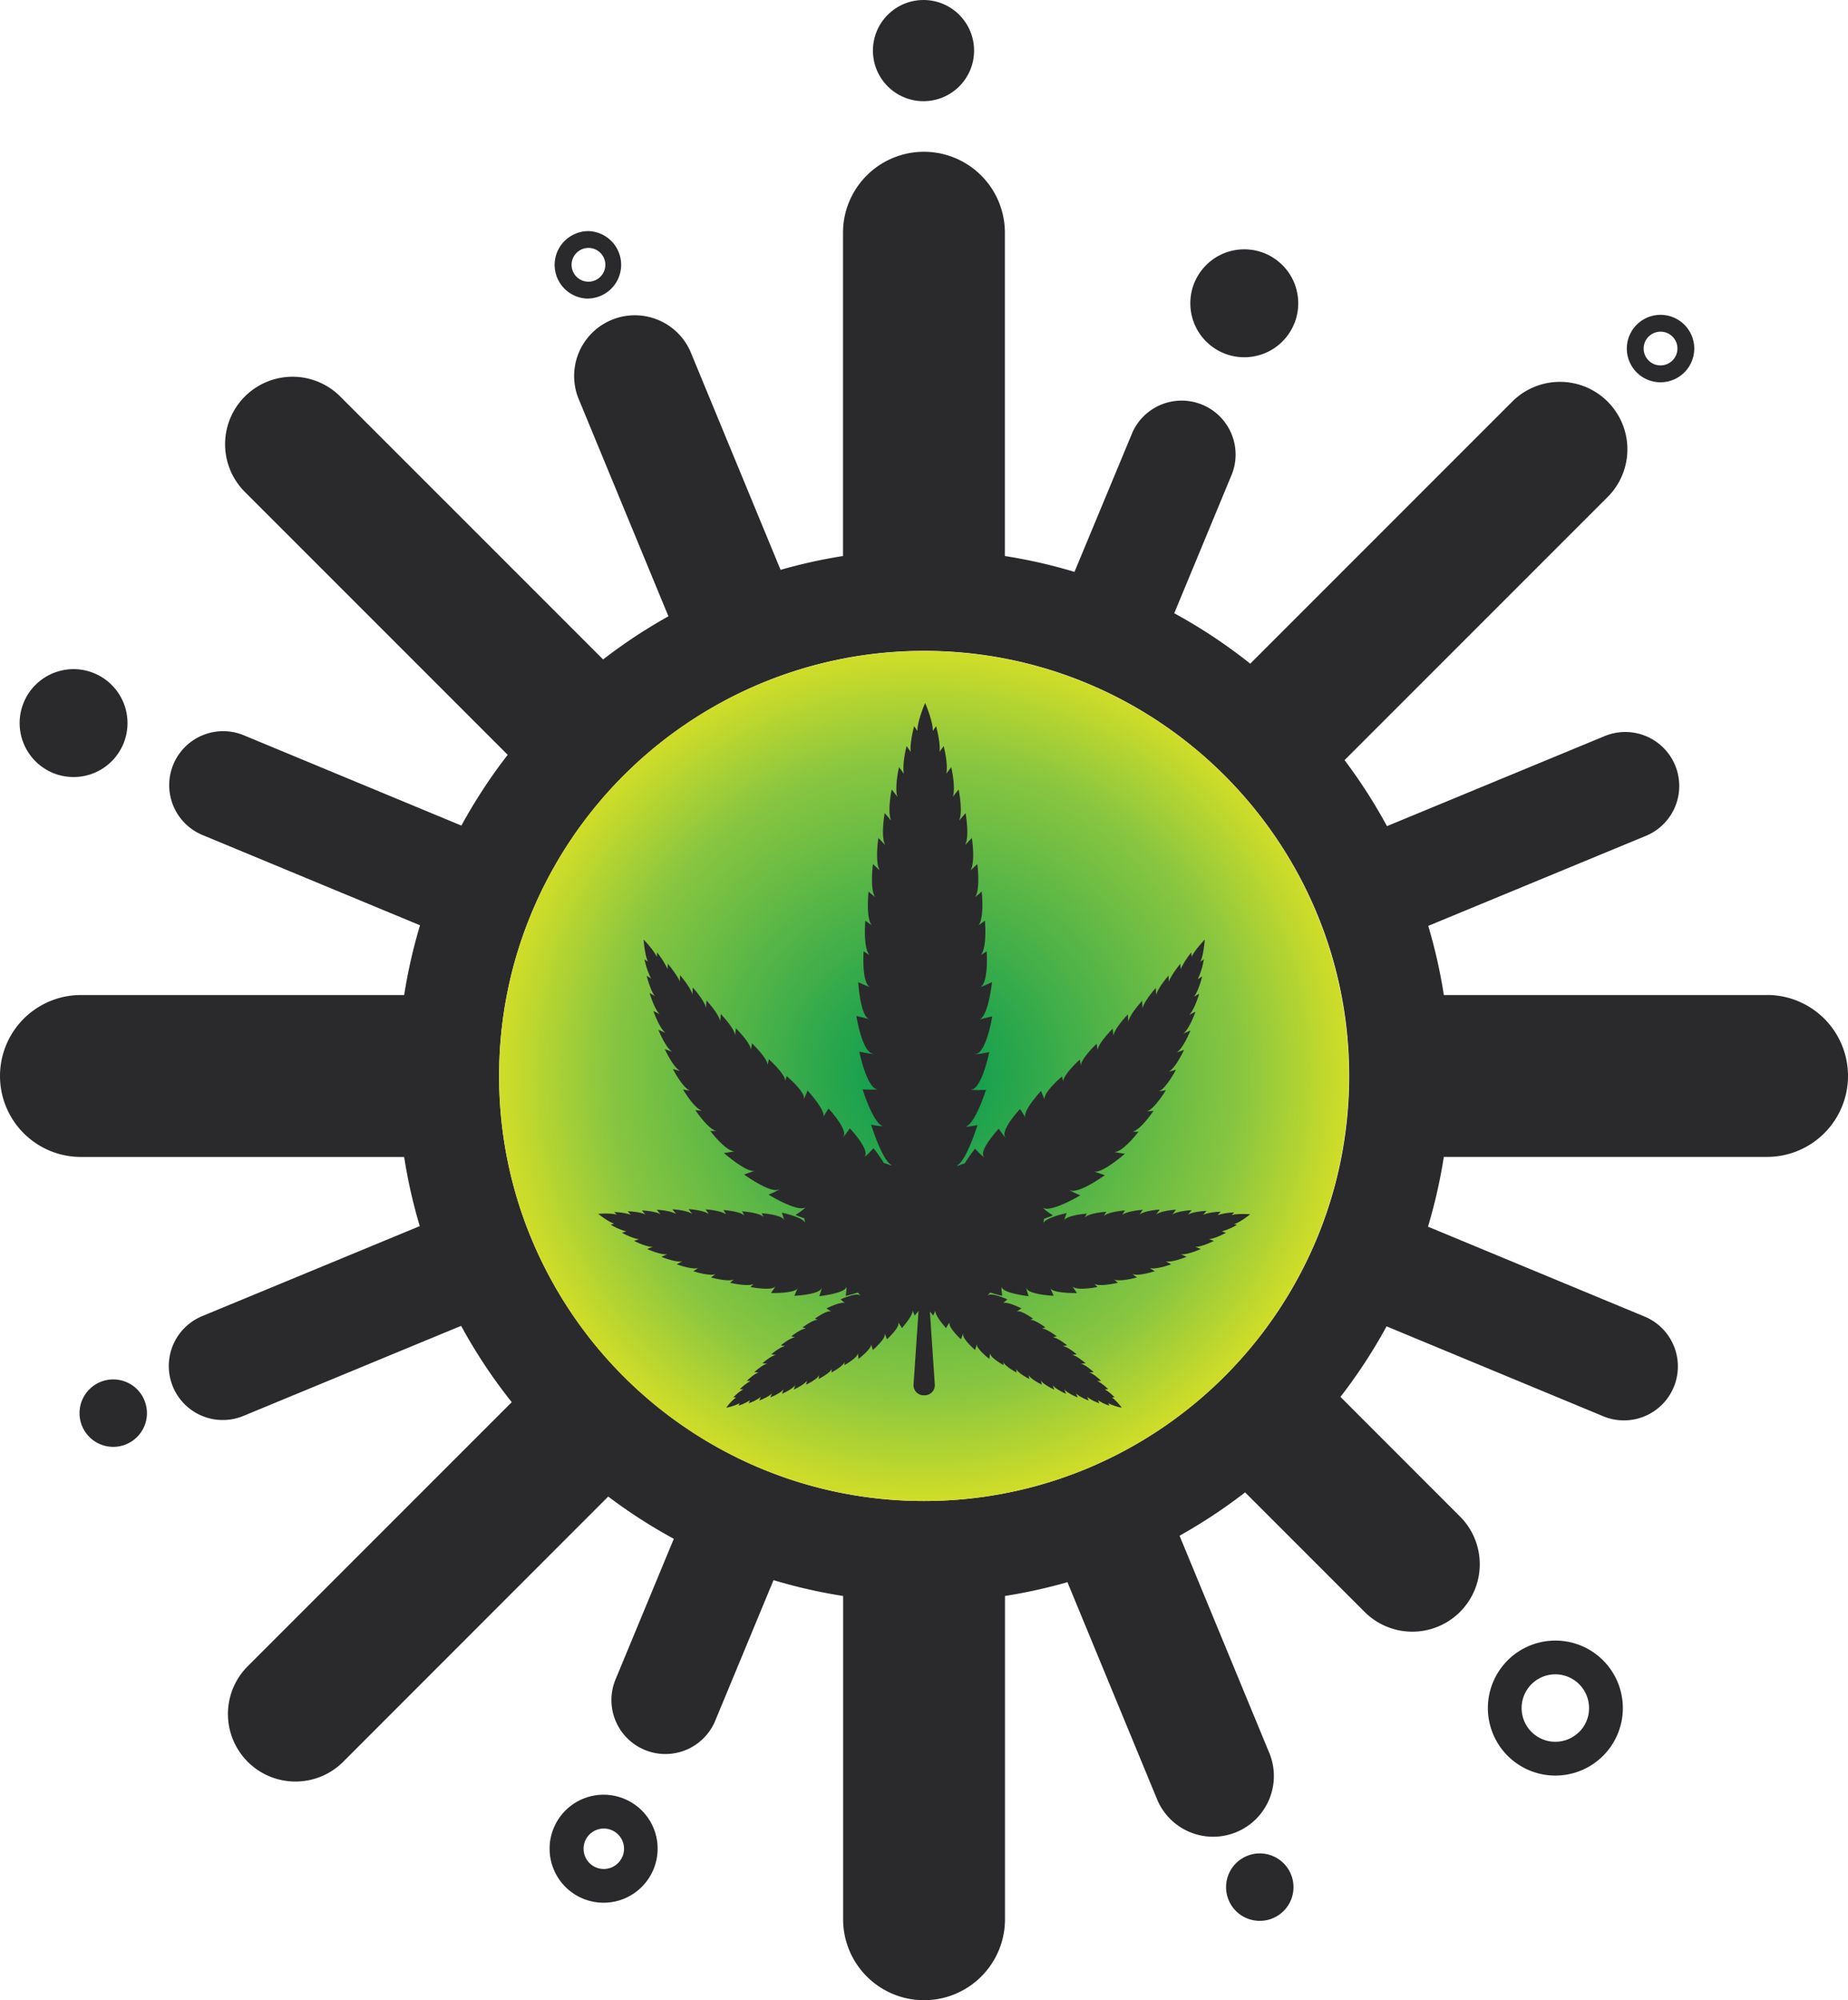 <svg xmlns="http://www.w3.org/2000/svg" xmlns:xlink="http://www.w3.org/1999/xlink" viewBox="0 0 700 757.48"><defs><style>.cls-1{fill:#2a2a2c;}.cls-2{fill:url(#radial-gradient);}</style><radialGradient id="radial-gradient" cx="350" cy="407.48" r="160.95" gradientUnits="userSpaceOnUse"><stop offset="0" stop-color="#009952"/><stop offset="0.75" stop-color="#8ac640"/><stop offset="1" stop-color="#d0dd28"/></radialGradient></defs><title>Icon 4</title><g id="Layer_2" data-name="Layer 2"><g id="Layer_1-2" data-name="Layer 1"><path class="cls-1" d="M669.34,376.82H546.91A197.84,197.84,0,0,0,541,350.63l82.45-34.09a20.44,20.44,0,0,0-15.63-37.78l-82.45,34.1a201.24,201.24,0,0,0-16.06-25l99.4-99.4a25.55,25.55,0,1,0-36.13-36.13l-99,99a199.3,199.3,0,0,0-28.79-19.09l21.94-52.92A20.44,20.44,0,0,0,429,163.65L407,216.57a197.29,197.29,0,0,0-26.36-6V88.14a30.66,30.66,0,0,0-61.32,0V210.57a197,197,0,0,0-23.65,5.23l-34.17-82.73A23,23,0,0,0,219,150.63l34.19,82.76a200,200,0,0,0-24.74,16.34l-99.81-99.81a25.55,25.55,0,0,0-36.13,36.13l99.8,99.8a200.52,200.52,0,0,0-17.54,26.8L92.37,278.46A20.44,20.44,0,0,0,76.7,316.22l82.4,34.19a197.68,197.68,0,0,0-6,26.41H30.66a30.66,30.66,0,0,0,0,61.32H153.09A197.84,197.84,0,0,0,159,464.33l-82.45,34.1A20.44,20.44,0,1,0,92.22,536.2l82.45-34.1A199.33,199.33,0,0,0,193.84,531l-100,100A25.55,25.55,0,0,0,130,667.19L230.39,566.75a199,199,0,0,0,24.84,16l-21.94,52.93a20.44,20.44,0,1,0,37.76,15.65L293,598.4a198.83,198.83,0,0,0,26.36,6V726.82a30.66,30.66,0,0,0,61.32,0V604.39a197,197,0,0,0,23.65-5.22l34.17,82.73A23,23,0,0,0,481,664.34L446.8,581.58a200.49,200.49,0,0,0,24.83-16.42l45.51,45.51a25.55,25.55,0,0,0,36.13-36.13L507.75,529a200.08,200.08,0,0,0,17.47-26.71l82.41,34.19a20.44,20.44,0,0,0,15.67-37.75l-82.4-34.19a198.18,198.18,0,0,0,6-26.42H669.34a30.66,30.66,0,0,0,0-61.32ZM350,568.43c-88.75,0-160.95-72.2-160.95-160.95s72.2-161,161-161,161,72.2,161,161S438.75,568.43,350,568.43Z"/><path class="cls-1" d="M20.07,292.72A20.43,20.43,0,1,0,9,266,20.44,20.44,0,0,0,20.07,292.72Z"/><circle class="cls-1" cx="349.81" cy="19.16" r="19.16"/><circle class="cls-1" cx="471.31" cy="114.84" r="20.44" transform="translate(88.67 413.02) rotate(-51.62)"/><path class="cls-1" d="M589.17,621.29a25.56,25.56,0,1,0,18.06,7.49A25.48,25.48,0,0,0,589.17,621.29Zm9,34.58a12.77,12.77,0,1,1,3.74-9A12.65,12.65,0,0,1,598.2,655.87Z"/><path class="cls-1" d="M236.52,681.24a20.45,20.45,0,1,0,11,26.71A20.39,20.39,0,0,0,236.52,681.24Zm-.75,21.82a7.65,7.65,0,0,1-10,4.14,7.67,7.67,0,0,1-4.14-10,7.66,7.66,0,0,1,14.16,5.87Z"/><path class="cls-1" d="M222.86,113.06a12.78,12.78,0,0,0,0-25.55,12.58,12.58,0,0,0-4.88,1,12.77,12.77,0,0,0,4.89,24.57ZM217,97.84a6.39,6.39,0,1,1,0,4.89A6.34,6.34,0,0,1,217,97.84Z"/><path class="cls-1" d="M629,144.77a12.77,12.77,0,1,0-11.81-7.89A12.75,12.75,0,0,0,629,144.77Zm-2.45-18.67a6.29,6.29,0,0,1,2.44-.49,6.38,6.38,0,0,1,2.45,12.28,6.29,6.29,0,0,1-2.44.49,6.38,6.38,0,0,1-2.45-12.28Z"/><path class="cls-1" d="M472.26,702.88A12.77,12.77,0,1,0,489,709.8,12.77,12.77,0,0,0,472.26,702.88Z"/><path class="cls-1" d="M38,523.36a12.77,12.77,0,1,0,16.69,6.91A12.76,12.76,0,0,0,38,523.36Z"/><circle class="cls-2" cx="350" cy="407.48" r="160.95"/><path class="cls-1" d="M468.81,463.94h0s-.54-.17-1.34-.37c2.37-.68,6.08-3.72,6.08-3.72s-4.69-.41-7,.31c.56-.61.92-1,.92-1h0a23.54,23.54,0,0,0-6.23,1c.67-.73,1.12-1.3,1.12-1.3h0s-4.43.14-6.66,1.21c.77-.83,1.29-1.52,1.29-1.52h0s-5,.21-7.07,1.47a21.05,21.05,0,0,0,1.44-1.73h0s-5.48.28-7.37,1.71c.61-.79,1.48-1.89,1.48-1.89h0s-5.79.33-7.55,1.86c.56-.81,1.39-1.92,1.39-1.92h0v0s-5.89.38-7.66,1.93c.51-.81,1.22-1.83,1.22-1.83h0s-6.12.41-7.8,2c.45-.79,1.05-1.75,1.05-1.75h0s-6.33.43-7.95,2.11c.38-.74.89-1.63.89-1.63h0s-6.57.45-8.13,2.18c.31-.68.72-1.45.72-1.45h0v0s-7.68.51-8.53,2.6c.24-1,.89-2.82.89-2.82h0s-7.74,1.66-8.78,3.73a1.87,1.87,0,0,0-.07.18s.11-.51.18-.91.09-.55.14-.83c1.95-.7,3.35-1.28,3.35-1.28s-.88-.58-1.78-1.22a14.56,14.56,0,0,1-1.9-1.52c0-.05-.05-.09,0-.1,3,1.8,14.05-4.75,14.05-4.75h0s-1.51-.64-2.69-1.22c-.81-.41-1.48-.78-1.39-.88a1.71,1.71,0,0,0,.61.28c3.51.89,12.75-5.81,12.75-5.81h0s-1.61-.59-2.85-1l-1.23-.4.27.05c3.37.32,11.42-6.79,11.42-6.79h0s-2.69-.34-4.07-.68c3.15.35,9.25-7.67,9.25-7.67h0s-1.2.05-2.23,0c3.15-.78,7.9-7.9,7.9-7.9h0s-1.37.17-2.5.24c3-1,7.18-8.07,7.18-8.07h0v0s-1.47.3-2.64.47c2.83-1.21,6.46-8.19,6.46-8.19h0v0s-1.55.46-2.74.73c2.69-1.45,5.81-8.27,5.81-8.27h0l0,0s-1.65.62-2.82,1c2.54-1.54,5.24-8.33,5.24-8.33h0s-1.57.71-2.71,1.18c2.37-1.78,4.6-8.28,4.6-8.28h0s-1.07.49-2.41,1.25c2.12-2.11,3.85-8.08,3.85-8.08h0s-.89.46-2,1.17c1.83-2.39,3.11-7.7,3.11-7.7h0s-.72.42-1.67,1.06A28.52,28.52,0,0,0,456,363.3l0,0v0s-.53.36-1.3.91c1.27-2.65,1.65-8.39,1.65-8.39s-3.77,3.89-5,6.55c0-1-.1-1.67-.1-1.67v0a32.18,32.18,0,0,0-4.05,6.31c0-1.17-.11-2-.11-2h0s-3.38,4-4.37,6.83c0-1.35-.12-2.36-.12-2.36h0s-3.92,4.51-4.7,7.34c0-1.52-.11-2.68-.11-2.68h0s-4.42,4.93-5,7.73c-.08-1.19-.17-2.84-.17-2.84h0s-4.8,5.16-5.19,7.93c-.12-1.15-.23-2.8-.23-2.8h0v0s-5,5.2-5.44,8c-.16-1.11-.3-2.59-.3-2.59h0s-5.38,5.32-5.69,8.08c-.2-1.05-.38-2.38-.38-2.38v0s-5.73,5.41-5.95,8.17c-.23-1-.44-2.15-.44-2.15h0s-6.12,5.47-6.27,8.24c-.25-.86-.46-1.87-.46-1.87h0v0s-7.39,6.21-6.52,8.78c-.58-1.1-1.42-3.29-1.42-3.29h0s-6.7,7.17-6,9.87a2,2,0,0,0,.08.22s-.32-.56-.58-1c-.62-1-1.46-2.27-1.46-2.27h0l0,0s-6.94,7.47-5.78,10.27a1.34,1.34,0,0,0,.35.5c-.11.07-.58-.47-1.08-1.13-.73-.95-1.54-2.17-1.54-2.17h0s-7.72,8.2-5.63,10.69c0,0-.07,0-.13,0a15.77,15.77,0,0,1-1.78-1.63c-.75-.76-1.42-1.5-1.42-1.5a46.89,46.89,0,0,0-3.91,5.56c-.91.21-3.07,1.25-2.95.8,3.51-1.57,7.77-15.31,7.77-15.31h0v0a30.08,30.08,0,0,1-4.59.67s0,0,0,0c3.76-1,7.79-14,7.79-14s-1.22.06-2.52.08a19.72,19.72,0,0,1-2.9-.1c-.07,0-.12-.05-.11-.08,4-.41,6.78-14.18,6.78-14.18h0v0s-1.84.38-3.36.61c-1.05.16-1.94.25-2,.11a2.08,2.08,0,0,0,.77-.16c3.71-1.52,5.71-14.09,5.71-14.09h0v0s-2,.45-3.45.84c-.63.16-1.18.31-1.45.41a1.47,1.47,0,0,0,.28-.14c3.27-1.89,4.53-14.06,4.53-14.06h0s-2.86,1.33-4.44,1.87c3.26-1.67,2.42-13.57,2.42-13.57l0,0h0s-1.16.78-2.21,1.4c2.48-2.75,1.55-13,1.55-13h0s-1.31,1-2.42,1.74c2.31-2.86,1.21-12.73,1.21-12.73l0,0v0s-1.38,1.18-2.52,2.07c2.13-3,.85-12.51.85-12.51h0v0s-1.43,1.39-2.58,2.38c1.95-3.14.52-12.29.52-12.29l0,0v0s-1.51,1.62-2.61,2.73c1.85-3.16.23-12.13.23-12.13h0s-1.43,1.68-2.47,2.88c1.58-3.35-.16-11.8-.16-11.8h0a33.9,33.9,0,0,0-2.19,2.79c1.18-3.58-.6-11.24-.6-11.24v0h0s-.87,1-1.87,2.51c.76-3.77-1-10.5-1-10.5h0v0s-.71.9-1.56,2.2c.38-3.82-1.32-9.75-1.32-9.75l0,0v0s-.52.73-1.23,1.82c.05-3.78-2.92-10.61-2.92-10.61s-3,6.83-2.92,10.61c-.71-1.09-1.23-1.82-1.23-1.82v0l0,0s-1.7,5.93-1.32,9.75c-.85-1.3-1.56-2.2-1.56-2.2v0h0s-1.76,6.73-1,10.5c-1-1.48-1.87-2.51-1.87-2.51h0v0s-1.78,7.66-.6,11.24a33.9,33.9,0,0,0-2.19-2.79h0s-1.74,8.45-.16,11.8c-1-1.2-2.47-2.88-2.47-2.88h0s-1.62,9,.23,12.13c-1.1-1.11-2.61-2.73-2.61-2.73v0l0,0s-1.43,9.15.52,12.29c-1.15-1-2.58-2.38-2.58-2.38v0h0s-1.28,9.53.85,12.51c-1.14-.89-2.52-2.07-2.52-2.07v0l0,0s-1.1,9.87,1.21,12.73c-1.11-.75-2.42-1.74-2.42-1.74h0s-.93,10.21,1.55,13c-1.05-.62-2.21-1.4-2.21-1.4h0l0,0s-.84,11.9,2.42,13.57c-1.58-.54-4.44-1.87-4.44-1.87h0S325.74,384,329,385.86a1.47,1.47,0,0,0,.28.14c-.27-.1-.82-.25-1.45-.41-1.49-.39-3.45-.84-3.45-.84v0h0s2,12.57,5.71,14.09a2.08,2.08,0,0,0,.77.16c0,.14-.91.05-2-.11-1.52-.23-3.36-.61-3.36-.61v0h0s2.79,13.77,6.78,14.18c0,0,0,.06-.11.08a19.72,19.72,0,0,1-2.9.1c-1.3,0-2.52-.08-2.52-.08s4,13,7.79,14c0,0,0,0,0,0a30.08,30.08,0,0,1-4.59-.67v0h0s4.26,13.74,7.77,15.31c.12.45-2.05-.59-2.95-.8a46.89,46.89,0,0,0-3.91-5.56s-.67.74-1.42,1.5a15.77,15.77,0,0,1-1.78,1.63c-.06,0-.11,0-.13,0,2.09-2.49-5.63-10.69-5.63-10.69h0s-.81,1.22-1.54,2.17c-.5.66-1,1.2-1.08,1.13a1.34,1.34,0,0,0,.35-.5c1.16-2.8-5.78-10.27-5.78-10.27l0,0h0s-.84,1.28-1.46,2.27c-.26.42-.58,1-.58,1a2,2,0,0,0,.08-.22c.68-2.7-6-9.87-6-9.87h0s-.84,2.19-1.42,3.29c.87-2.57-6.52-8.78-6.52-8.78v0h0s-.21,1-.46,1.87c-.15-2.77-6.27-8.24-6.27-8.24h0s-.21,1.19-.44,2.15c-.22-2.76-5.95-8.17-5.95-8.17v0s-.18,1.33-.38,2.38c-.31-2.76-5.69-8.08-5.69-8.08h0s-.14,1.48-.3,2.59c-.42-2.79-5.44-8-5.44-8v0h0s-.11,1.65-.23,2.8c-.39-2.77-5.19-7.93-5.19-7.93h0s-.09,1.65-.17,2.84c-.53-2.8-5-7.73-5-7.73h0s-.12,1.16-.11,2.68c-.78-2.83-4.7-7.34-4.7-7.34h0s-.11,1-.12,2.36C256.35,369,253,365,253,365h0s-.08.86-.11,2a32.18,32.18,0,0,0-4-6.31v0s-.06.68-.1,1.67c-1.21-2.66-5-6.55-5-6.55s.38,5.74,1.65,8.39c-.77-.55-1.3-.91-1.3-.91v0l0,0a28.52,28.52,0,0,0,2.48,7.29c-1-.64-1.67-1.06-1.67-1.06h0s1.28,5.31,3.11,7.7c-1.13-.71-2-1.17-2-1.17h0s1.73,6,3.85,8.08c-1.34-.76-2.41-1.25-2.41-1.25h0s2.23,6.5,4.6,8.28c-1.14-.47-2.71-1.18-2.71-1.18h0s2.7,6.79,5.24,8.33c-1.17-.38-2.82-1-2.82-1l0,0h0s3.12,6.82,5.81,8.27c-1.19-.27-2.74-.73-2.74-.73v0h0s3.63,7,6.46,8.19c-1.17-.17-2.64-.47-2.64-.47v0h0s4.17,7.07,7.18,8.07c-1.13-.07-2.5-.24-2.5-.24h0s4.75,7.12,7.9,7.9c-1,0-2.23,0-2.23,0h0s6.1,8,9.25,7.67c-1.38.34-4.07.68-4.07.68h0s8.05,7.11,11.42,6.79l.27-.05-1.23.4c-1.24.43-2.85,1-2.85,1h0s9.24,6.7,12.75,5.81a1.71,1.71,0,0,0,.61-.28c.09.1-.58.47-1.39.88-1.18.58-2.69,1.22-2.69,1.22h0S302,459.08,305,457.28c0,0,0,.05,0,.1a14.56,14.56,0,0,1-1.9,1.52c-.9.64-1.78,1.22-1.78,1.22s1.4.58,3.35,1.28c.05.28.09.57.14.83s.18.91.18.91a1.87,1.87,0,0,0-.07-.18c-1-2.07-8.78-3.73-8.78-3.73h0s.65,1.82.89,2.82c-.85-2.09-8.53-2.6-8.53-2.6v0h0s.41.77.72,1.45c-1.56-1.73-8.13-2.18-8.13-2.18h0s.51.89.89,1.63c-1.62-1.68-7.95-2.11-7.95-2.11h0s.6,1,1.05,1.75c-1.68-1.61-7.8-2-7.8-2h0s.71,1,1.22,1.83c-1.77-1.55-7.66-1.93-7.66-1.93v0h0s.83,1.11,1.39,1.92c-1.76-1.53-7.55-1.86-7.55-1.86h0s.87,1.1,1.48,1.89c-1.89-1.43-7.37-1.71-7.37-1.71h0a21.05,21.05,0,0,0,1.44,1.73c-2.07-1.26-7.07-1.47-7.07-1.47h0s.52.69,1.29,1.52c-2.23-1.07-6.66-1.21-6.66-1.21h0s.45.57,1.12,1.3a23.54,23.54,0,0,0-6.23-1h0s.36.44.92,1c-2.33-.72-7-.31-7-.31s3.71,3,6.08,3.72c-.8.2-1.34.37-1.34.37h0a22.35,22.35,0,0,0,5.88,2.55c-.94.27-1.62.52-1.62.52h0s4,2.23,6.48,2.42c-1.09.34-1.88.67-1.88.67h0s4.61,2.35,7.08,2.24c-1.21.41-2.11.83-2.11.83h0s5.2,2.38,7.58,1.95c-.92.44-2.21,1-2.21,1h0s5.62,2.32,7.93,1.68c-.87.49-2.13,1.15-2.13,1.15h0s5.83,2.15,8.15,1.41c-.8.55-1.9,1.21-1.9,1.21h0s6.17,2,8.41,1.09c-.73.58-1.68,1.26-1.68,1.26h0s6.48,1.84,8.66.76c-.63.59-1.44,1.26-1.44,1.26h0s6.8,1.64,8.91.42c-.53.57-1.18,1.19-1.18,1.19h0v0s8,1.6,9.45-.23c-.51.91-1.68,2.52-1.68,2.52h0s8.47.19,10-1.65l.11-.16s-.23.47-.4.85c-.38.87-.85,2-.85,2h0v0s8.83-.42,10.13-2.59a1.11,1.11,0,0,0,.16-.45c.1,0,0,.55-.2,1.18-.26.9-.65,2-.65,2h0s9.74-1.06,10.24-3.47c0,0,0,0,.05.07a9.5,9.5,0,0,1-.09,1.77c-.09.78-.19,1.52-.19,1.52s2.2-.49,4.56-1.26l.49.53c.32.35.57.66.52.71a.85.85,0,0,0-.25-.25c-1.53-1-7.24,1.58-7.24,1.58h0s.66.62,1.18,1.08c.22.19.41.36.52.44l-.12-.07c-1.58-.74-6.95,2-6.95,2h0s1.24.73,1.85,1.19c-1.48-.79-6.24,2.68-6.24,2.68h0s.61.23,1.12.46c-1.74-.2-5.77,2.86-5.77,2.86h0s.72.23,1.31.45c-1.75-.12-5.6,2.92-5.6,2.92h0s.82.21,1.47.4c-1.76,0-5.42,3-5.42,3h0s.92.17,1.61.34c-1.77.1-5.24,3.07-5.24,3.07h0s1,.14,1.76.26c-1.75.14-5.1,3.13-5.1,3.13h0l1.8.17c-1.78.29-4.88,3.19-4.88,3.19h0a15.57,15.57,0,0,0,1.69.09c-1.77.5-4.53,3.21-4.53,3.21h0a14.15,14.15,0,0,0,1.49,0,17.12,17.12,0,0,0-4.13,3.17h0s.55,0,1.29,0a18.21,18.21,0,0,0-3.74,3.08h0s.43,0,1,0a19.58,19.58,0,0,0-3.71,3.92,19.34,19.34,0,0,0,5.12-1.71c-.29.56-.46.94-.46.94h0v0a17.89,17.89,0,0,0,4.37-2.09c-.33.67-.53,1.17-.53,1.17h0a16.94,16.94,0,0,0,4.61-2.4c-.37.76-.59,1.37-.59,1.37h0s3.62-1.35,4.83-2.75a15.33,15.33,0,0,0-.64,1.57h0s3.94-1.58,5-3.07c-.24.71-.6,1.7-.6,1.7h0s4.12-1.77,5-3.3c-.2.71-.51,1.7-.51,1.7h0s4.15-1.89,5-3.45c-.14.69-.37,1.6-.37,1.6h0s4.27-2,5-3.64c-.09.67-.25,1.5-.25,1.5h0s4.37-2.2,5-3.84c0,.63-.15,1.38-.15,1.38h0s4.48-2.36,5-4c0,.56-.06,1.2-.06,1.2h0v0s5.15-2.84,5.06-4.52c.16.75.29,2.18.29,2.18h0s4.77-3.71,4.77-5.44c0-.05,0-.1,0-.15,0,.13.09.38.17.66.2.67.49,1.52.49,1.52h0s4.75-4.09,4.49-5.89a.93.93,0,0,0-.12-.33c.06,0,.24.33.43.76.26.64.55,1.43.55,1.43h0s5.06-4.7,4.27-6.32c0,0,0,0,.06,0a9.24,9.24,0,0,1,.74,1.07c.3.5.57,1,.57,1s4.44-5,4-6.65h0a12.58,12.58,0,0,1,.82,1.91h0s.66-.74,1.48-1.76l-1.89,27.87a3.82,3.82,0,0,0,3.81,4.08h.43a3.82,3.82,0,0,0,3.81-4.08l-1.86-27.65c.73.9,1.3,1.54,1.3,1.54h0a12.58,12.58,0,0,1,.82-1.91h0c-.49,1.68,4,6.65,4,6.65s.27-.47.57-1a8.12,8.12,0,0,1,.74-1.07s0,0,.06,0c-.79,1.62,4.27,6.32,4.27,6.32h0s.29-.79.55-1.43c.19-.43.37-.8.43-.76a.93.93,0,0,0-.12.33c-.26,1.8,4.49,5.89,4.49,5.89h0s.29-.85.49-1.52c.08-.28.15-.53.17-.66,0,0,0,.1,0,.15,0,1.73,4.77,5.44,4.77,5.44h0s.14-1.43.3-2.18c-.09,1.68,5.06,4.52,5.06,4.52v0h0s0-.64-.06-1.2c.55,1.66,5,4,5,4h0s-.1-.75-.15-1.38c.64,1.64,5,3.84,5,3.84h0s-.16-.83-.25-1.5c.73,1.6,5,3.64,5,3.64h0s-.23-.91-.37-1.6c.84,1.56,5,3.45,5,3.45h0s-.31-1-.51-1.7c.88,1.53,5,3.3,5,3.3h0s-.36-1-.6-1.7c1,1.49,5,3.07,5,3.07h0a15.33,15.33,0,0,0-.64-1.57c1.21,1.4,4.83,2.75,4.83,2.75h0s-.22-.61-.59-1.37a16.94,16.94,0,0,0,4.61,2.4h0s-.2-.5-.53-1.17a17.89,17.89,0,0,0,4.37,2.09v0h0s-.17-.38-.46-.94a19.34,19.34,0,0,0,5.12,1.71,19.58,19.58,0,0,0-3.71-3.92c.62,0,1,0,1,0h0a18.21,18.21,0,0,0-3.74-3.08c.74,0,1.29,0,1.29,0h0a17.12,17.12,0,0,0-4.13-3.17,14.15,14.15,0,0,0,1.49,0h0s-2.76-2.71-4.53-3.21a15.57,15.57,0,0,0,1.69-.09h0s-3.1-2.9-4.88-3.19l1.8-.17h0s-3.35-3-5.1-3.13c.72-.12,1.76-.26,1.76-.26h0s-3.47-3-5.24-3.07c.69-.17,1.61-.34,1.61-.34h0s-3.66-3-5.42-3c.65-.19,1.47-.4,1.47-.4h0s-3.85-3-5.6-2.92c.59-.22,1.31-.45,1.31-.45h0s-4-3.06-5.77-2.86c.51-.23,1.12-.46,1.12-.46h0s-4.76-3.47-6.24-2.68c.61-.46,1.85-1.19,1.85-1.19h0s-5.37-2.76-6.95-2l-.12.07c.11-.08.3-.25.52-.44.52-.46,1.18-1.08,1.18-1.08h0s-5.71-2.58-7.24-1.58a.85.85,0,0,0-.25.25c-.05-.05.2-.36.52-.71l.49-.53c2.36.77,4.56,1.26,4.56,1.26s-.1-.74-.19-1.52a9.5,9.5,0,0,1-.09-1.77s0-.07.05-.07c.5,2.41,10.24,3.47,10.24,3.47h0s-.39-1.1-.65-2c-.18-.63-.3-1.17-.2-1.18a1.11,1.11,0,0,0,.16.45c1.3,2.17,10.13,2.59,10.13,2.59v0h0s-.47-1.15-.85-2c-.17-.38-.4-.85-.4-.85l.11.16c1.56,1.84,10,1.65,10,1.65h0s-1.17-1.61-1.68-2.52c1.43,1.83,9.45.23,9.45.23v0h0s-.65-.62-1.18-1.19c2.11,1.22,8.91-.42,8.91-.42h0s-.81-.67-1.44-1.26c2.18,1.08,8.66-.76,8.66-.76h0s-1-.68-1.68-1.26c2.24.91,8.41-1.09,8.41-1.09h0s-1.1-.66-1.9-1.21c2.32.74,8.15-1.41,8.15-1.41h0s-1.26-.66-2.13-1.15c2.31.64,7.93-1.68,7.93-1.68h0s-1.29-.58-2.21-1c2.38.43,7.58-1.95,7.58-1.95h0s-.9-.42-2.11-.83c2.47.11,7.08-2.24,7.08-2.24h0s-.79-.33-1.88-.67c2.51-.19,6.48-2.42,6.48-2.42h0s-.68-.25-1.62-.52a22.35,22.35,0,0,0,5.88-2.55Z"/></g></g></svg>